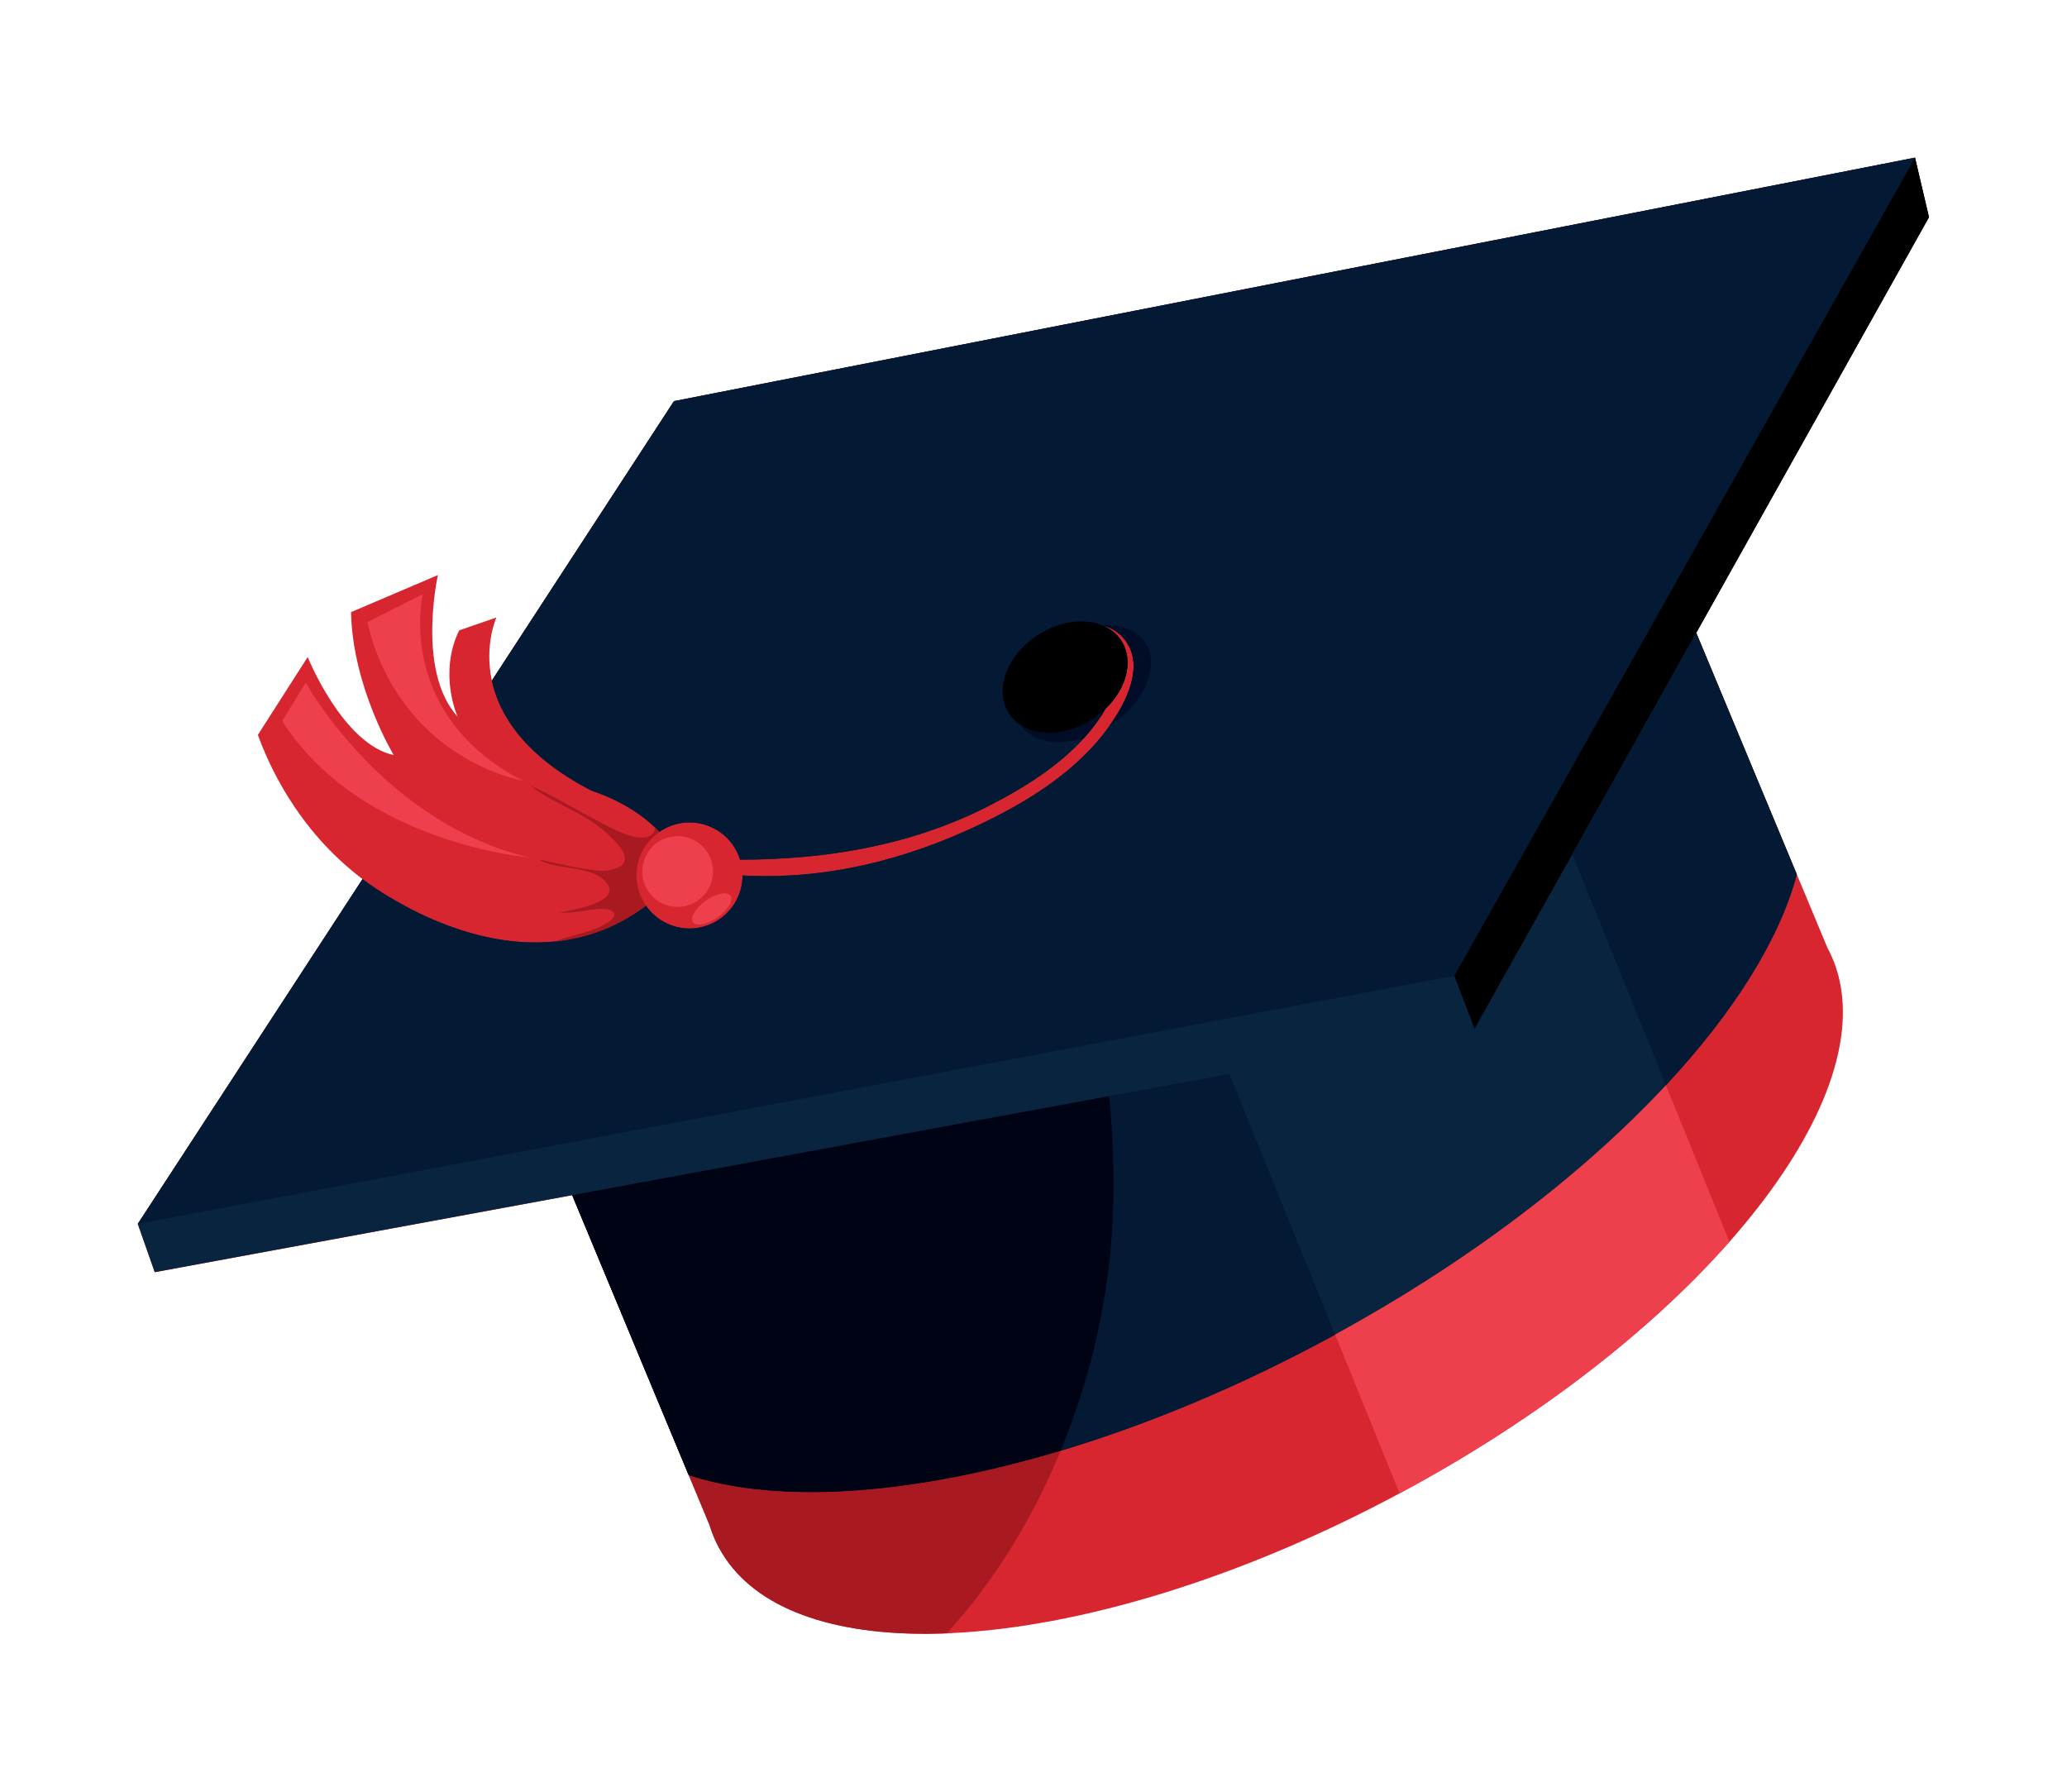 <svg version="1.2" xmlns="http://www.w3.org/2000/svg" viewBox="0 0 2279 1975" width="2279" height="1975">
	<title>8e8d722b-6a0a-4da0-9ca2-3aba986f49e9</title>
	<style>
		.s0 { fill: #d72630 } 
		.s1 { fill: #09243f } 
		.s2 { fill: #041a34 } 
		.s3 { fill: #010d26 } 
		.s4 { fill: #000000 } 
		.s5 { fill: #000314 } 
		.s6 { fill: #a91921 } 
		.s7 { fill: #ee404c } 
	</style>
	<g id="BASE">
		<g id="&lt;Group&gt;">
			<path id="&lt;Path&gt;" class="s0" d="m2030.3 1092.8q0-0.1 0-0.2-0.1-1-0.3-2v-0.2q-0.2-1-0.3-1.9 0-0.2-0.1-0.3-0.1-1-0.3-1.9 0-0.2-0.1-0.3-0.1-1-0.4-2 0-0.1 0-0.1-0.6-3.2-1.4-6.4 0-0.1 0-0.1-0.3-1-0.5-2-0.1-0.2-0.1-0.4-0.3-0.8-0.5-1.6 0-0.3-0.1-0.5-0.2-0.8-0.5-1.5 0-0.3-0.1-0.6-0.2-0.7-0.5-1.4-0.1-0.4-0.2-0.7-0.2-0.7-0.4-1.4-0.1-0.3-0.2-0.6-0.3-0.7-0.5-1.5-0.1-0.2-0.2-0.5-0.3-0.9-0.7-1.8 0-0.1 0-0.1-0.4-1-0.7-2-0.1-0.2-0.2-0.4-0.3-0.8-0.6-1.6-0.1-0.3-0.3-0.6-0.2-0.7-0.5-1.3-0.2-0.4-0.3-0.8-0.3-0.5-0.5-1.1-0.2-0.4-0.4-0.8-0.2-0.5-0.5-1.1-0.2-0.4-0.3-0.8-0.3-0.6-0.6-1.1-0.1-0.4-0.3-0.8-0.3-0.6-0.6-1.2-0.2-0.3-0.4-0.7-0.3-0.6-0.6-1.2-0.1-0.3-0.3-0.6-0.5-1-1-1.9l-33.7-80.9q0 0 0 0l-110.9-266.3 256.6-458.2-15.4-65.6-1368.3 268.4-200.8 308.1c-8.6-39.9 5-69.6 5-69.6l-41.1 14.2c-23.2 48-1.7 95.1-1.7 95.1-45.6-50-21.7-156.1-21.7-156.1l-95.8 40.9c1.7 82.8 47.1 157.6 47.1 157.6-56.3-12.1-94.9-108.1-94.9-108.1-18.3 28.6-36.6 57.2-54.9 85.8 10.5 28.9 41.4 103.1 115.4 159l-247.8 380.1 18.7 53.2 460.3-84.9 120.2 288.8 31.2 74.9q3.9 13 10.4 25c34.5 63.8 117.1 94.8 227 94.8q1.4 0 2.8 0 7.8-0.1 15.8-0.3 0.4 0 0.8 0 0.6 0 1.3-0.1 1.7 0 3.5-0.1 1.7-0.1 3.4-0.1h0.3q0.4-0.1 0.8-0.1c140.4-6.5 319.3-59.5 498.1-155.9q1.1-0.6 2.2-1.2c147.9-80 271.1-176.4 356-272q0 0 0.1 0 1-1.2 2.1-2.4c88-99.7 134.3-198.3 123.4-276z"/>
			<path id="&lt;Path&gt;" class="s1" d="m2126.8 239.4l-15.4-65.6-1368.3 268.4-200.8 308.1c8 37 35.1 82.7 110.1 121.4 0 0 40.2 11.9 69.5 40.2q2.5 2.5 5 5.2 3.3-2.4 7.1-4.2c9.6-4.9 19.9-6.8 29.9-6.2q0.1 0 0.1 0c20 1.4 38.8 12.9 48.4 32.1q2.2 4.4 3.6 8.9c93.9-0.2 185.3-15 269.7-57q2.7-1.4 5.5-2.8c37.3-19.1 75.4-42.8 104.1-74.4q3.4-3.9 6.7-7.8c4.8-6 9.4-12.2 13.5-18.7q1.8-2.8 3.7-6.1c23.2-22.4 31-53.2 17-74.7-5-7.8-12.4-13.5-21.2-17q-0.1-0.1-0.3-0.1 0.2 0 0.4 0.1c11.7 2.9 22 9.7 28.8 21.6 15.4 26.7-1.5 62.5-20.6 89.3-5.2 7.4-10.6 14.1-15.6 19.7q-1.4 1.6-2.7 3c-30.1 32.9-68.5 57.7-108.1 77.9q-7.9 4-15.8 7.8c-82.9 39.5-170.1 61.5-262.4 56.6 0 21.4-11.8 41.9-32.2 52.2-26.4 13.3-58 4.7-74.3-18.9-11.4 8.6-24.6 16.8-39.9 23.6q-4.2 1.8-8.4 3.5c-17.9 6.9-35.8 10.8-53.3 12.5-85.4 8.1-162-37.6-182.1-49.6-10.3-6.1-19.9-12.6-28.8-19.3l-247.8 380.1 18.7 53.2 460.3-84.9 120.2 288.8 8.4 20.1c38.2 12.5 83.7 18.6 134.6 18.6q7.4 0 15-0.1c2-0.1 4-0.2 6-0.2 3.1-0.1 6.2-0.2 9.3-0.4 2.5-0.1 5-0.2 7.5-0.4 2.7-0.1 5.4-0.3 8.1-0.4 2.8-0.2 5.6-0.5 8.4-0.7 2.5-0.2 5-0.3 7.5-0.6 3-0.2 6-0.5 9-0.8 2.4-0.3 4.7-0.5 7.1-0.7 3.1-0.4 6.3-0.7 9.5-1.1 2.3-0.3 4.6-0.5 6.9-0.8 3.2-0.4 6.4-0.9 9.7-1.3q3.4-0.5 6.9-1c3.3-0.5 6.5-1 9.8-1.5q3.6-0.5 7.2-1.1 4.8-0.8 9.6-1.6 3.8-0.7 7.6-1.4 4.7-0.8 9.4-1.7 4-0.8 8.1-1.6 4.4-0.9 8.9-1.8 4.4-0.9 8.9-1.9 4.1-0.9 8.3-1.8 4.9-1.1 9.8-2.2 3.7-0.9 7.4-1.8 5.5-1.3 11.1-2.7 3.1-0.8 6.3-1.6 6.2-1.6 12.5-3.3 2.5-0.6 5-1.3 7-1.9 14.1-3.9 1.8-0.5 3.5-1 8-2.3 16.2-4.8 0.3-0.1 0.7-0.2c95.2-28.6 196.2-70.4 297.1-125q2.8-1.5 5.6-3.1 2-1.1 3.9-2.2c4.8-2.6 9.6-5.2 14.3-7.9q10.2-5.7 20.3-11.6 1.5-0.9 3.1-1.8 9.7-5.6 19.3-11.4 7.7-4.6 15.4-9.3c6.2-3.8 12.4-7.7 18.5-11.6q2.6-1.6 5.2-3.2 8.6-5.5 17-11.1 2.9-1.9 5.9-3.8 8.4-5.6 16.6-11.2 2.5-1.7 5-3.4c5.9-4 11.6-8 17.4-12q5.2-3.7 10.4-7.5c4.1-2.9 8.2-5.8 12.2-8.8 3.6-2.6 7.2-5.3 10.7-7.9q8.7-6.5 17.2-13 1.5-1.2 3-2.3 7.9-6.1 15.6-12.2c5.8-4.7 11.6-9.3 17.2-13.9 2.7-2.2 5.3-4.4 8-6.7 4.2-3.5 8.4-7 12.6-10.6 2.7-2.3 5.4-4.6 8.1-7q4.5-3.9 9-7.9 5.3-4.6 10.4-9.3c3.9-3.6 7.8-7.1 11.6-10.6 4.7-4.4 9.2-8.7 13.8-13 1.6-1.6 3.2-3.1 4.8-4.7q3.3-3.2 6.6-6.5c1.4-1.3 2.7-2.7 4-4 4.5-4.5 9-8.9 13.3-13.4l0.3-0.3q5.6-5.8 11-11.5 1.5-1.7 3-3.3c74.9-80.4 125.3-160.8 144.3-232.4l-110.9-266.3z"/>
			<path id="&lt;Path&gt;" class="s2" d="m743.1 442.2l-200.8 308.1c8 37 35.1 82.7 110.1 121.4 0 0 40.2 11.9 69.5 40.2q2.5 2.5 5 5.2 3.3-2.4 7.1-4.2c9.6-4.9 19.9-6.8 29.9-6.2q0.1 0 0.1 0c20 1.4 38.8 12.9 48.4 32.1q2.2 4.4 3.6 8.9c93.9-0.2 185.3-15 269.7-57q2.7-1.4 5.5-2.8c37.3-19.1 75.4-42.8 104.1-74.4q3.4-3.9 6.7-7.8c4.8-6 9.4-12.2 13.5-18.7q1.8-2.8 3.7-6.1c23.2-22.4 31-53.2 17-74.7-5-7.8-12.4-13.5-21.2-17q-0.1-0.1-0.3-0.1 0.2 0 0.4 0.1c11.7 2.9 22 9.7 28.8 21.6 15.4 26.7-1.5 62.5-20.6 89.3-5.2 7.4-10.6 14.1-15.6 19.7q-1.4 1.6-2.7 3c-30.1 32.9-68.5 57.7-108.1 77.9q-7.9 4-15.8 7.8c-82.9 39.5-170.1 61.5-262.4 56.6 0 21.4-11.8 41.9-32.2 52.2-26.4 13.3-58 4.7-74.3-18.9-11.4 8.6-24.6 16.8-39.9 23.6q-4.2 1.8-8.4 3.5c-17.9 6.9-35.8 10.8-53.3 12.5-85.4 8.1-162-37.6-182.1-49.6-10.3-6.1-19.9-12.6-28.8-19.3l-247.8 380.1 455.6-85.8 607.3-114.4 117.5-22.2 271.2-51.1 107.2-190.3 136.6-242.7 264.1-468.9z"/>
			<path id="&lt;Path&gt;" class="s3" d="m1236.2 706.2c-5-7.8-12.4-13.5-21.2-17q-0.1-0.1-0.3-0.1c-16.5-6.5-38-5.2-58.3 4.2q-6.2 2.9-12.1 6.7c-34.2 22.2-48.5 60.9-31.9 86.5 3.3 5 7.4 9.1 12.2 12.3 12.7 19.1 41.1 24.1 70.7 14.7q3.4-3.9 6.7-7.8c4.8-6 9.4-12.2 13.5-18.7q1.8-2.8 3.7-6.1c23.2-22.4 31-53.2 17-74.7z"/>
			<path id="&lt;Path&gt;" class="s4" d="m1710.7 885.4l-107.2 190.3 22.3 58.3 107.7-192.3 136.7-244.1 256.6-458.2-15.4-65.6-264.1 468.9z"/>
			<path id="&lt;Path&gt;" class="s2" d="m1355.5 1183.9l-132.6 24.4-592 109.2 120.2 288.8 8.4 20.1c38.2 12.5 83.7 18.6 134.6 18.6q7.4 0 15-0.1c2-0.1 4-0.2 6-0.2 3.1-0.1 6.2-0.2 9.3-0.4 2.5-0.1 5-0.2 7.5-0.4 2.7-0.1 5.4-0.3 8.1-0.4 2.8-0.2 5.6-0.5 8.4-0.7 2.5-0.2 5-0.3 7.5-0.6 3-0.2 6-0.5 9-0.8 2.4-0.3 4.7-0.5 7.1-0.7 3.1-0.4 6.3-0.7 9.5-1.1 2.3-0.3 4.6-0.5 6.9-0.8 3.2-0.4 6.4-0.9 9.7-1.3q3.4-0.5 6.9-1c3.3-0.5 6.5-1 9.8-1.5q3.6-0.5 7.2-1.1 4.8-0.8 9.6-1.6 3.8-0.7 7.6-1.4 4.7-0.8 9.4-1.7 4-0.8 8.1-1.6 4.4-0.9 8.9-1.8 4.4-0.9 8.9-1.9 4.1-0.9 8.3-1.8 4.9-1.1 9.8-2.2 3.7-0.9 7.4-1.8 5.5-1.3 11.1-2.7 3.1-0.8 6.3-1.6 6.2-1.6 12.5-3.3 2.5-0.6 5-1.3 7-1.9 14.1-3.9 1.8-0.5 3.5-1 8-2.3 16.2-4.8 0.3-0.1 0.7-0.2c95.2-28.6 196.2-70.4 297.1-125q2.8-1.5 5.6-3.1z"/>
			<path id="&lt;Path&gt;" class="s5" d="m894.1 1645q7.4 0 15-0.1c2-0.1 4-0.2 6-0.2 3.1-0.1 6.2-0.2 9.3-0.4 2.5-0.1 5-0.2 7.5-0.4 2.7-0.1 5.4-0.3 8.1-0.4 2.8-0.2 5.6-0.5 8.4-0.7 2.5-0.2 5-0.3 7.5-0.6 3-0.2 6-0.5 9-0.8 2.4-0.3 4.7-0.5 7.1-0.7 3.1-0.4 6.3-0.7 9.5-1.1 2.3-0.3 4.6-0.5 6.9-0.8 3.2-0.4 6.4-0.9 9.7-1.3q3.4-0.5 6.9-1c3.3-0.5 6.5-1 9.8-1.5q3.6-0.5 7.2-1.1 4.8-0.8 9.6-1.6 3.8-0.7 7.6-1.4 4.7-0.8 9.4-1.7 4-0.8 8.1-1.6 4.4-0.9 8.9-1.8 4.4-0.9 8.9-1.9 4.1-0.9 8.3-1.8 4.9-1.1 9.8-2.2 3.7-0.9 7.4-1.8 5.5-1.3 11.1-2.7 3.1-0.8 6.3-1.6 6.2-1.6 12.5-3.3 2.5-0.6 5-1.3 7-1.9 14.1-3.9 1.8-0.5 3.5-1 8-2.3 16.2-4.8 0.3-0.1 0.7-0.2c35.9-86.8 55.7-180.1 57.9-268.7 1-38.3-0.1-79.9-4.4-122.3l-592 109.2 120.2 288.8 8.4 20.1c38.2 12.5 83.7 18.6 134.6 18.6z"/>
			<path id="&lt;Path&gt;" class="s2" d="m1836.8 1196.3c74.9-80.4 125.3-160.8 144.3-232.4l-110.9-266.3-136.7 244.1z"/>
			<path id="&lt;Path&gt;" class="s3" d="m1243.9 710.8c15.4 26.7-1.5 62.5-20.6 89.3q0.2-0.1 0.4-0.2c38.2-24.8 55.7-65.6 39.1-91.2-9.2-14.3-27.1-20.8-47.7-19.5 11.7 2.9 22 9.7 28.8 21.6z"/>
			<path id="&lt;Path&gt;" class="s6" d="m713.7 922.6c-16.3 5.2-50.8-15.7-64.7-23-21.3-11.1-41.7-23.8-63.8-33.2 26.5 20.7 61.8 30 86 54.2 6.5 6.5 22.2 19.7 16.7 30.4-3.5 6.7-18.5 9.5-25.2 9-22.9-1.7-45.7-7.9-68.3-12.4 18.6 12.6 64.1 5 76.5 29.2 9.3 18.4-42.2 27.2-54 28.9 14.2 1.9 30-3.2 44.5-3.8 8.4-0.4 14.3 1.5 15.7 4.7 1.3 2.8-0.9 6.6-7.8 10.9q-0.4 0.3-0.8 0.5c-15.5 9.2-34.4 12.1-51.3 17.8q-3.3 1.1-6.6 2.2c17.5-1.7 35.4-5.6 53.3-12.5q4.2-1.7 8.4-3.5c15.3-6.8 28.5-15 39.9-23.6q-2.3-3.3-4.2-7.1c-2.8-5.5-4.6-11.4-5.6-17.3q0 0 0 0c-3.3-21.8 5.9-44.1 24.5-56.9q-2.5-2.7-5-5.2c0.6 4.7-1.7 8.6-8.2 10.7z"/>
			<path id="&lt;Path&gt;" class="s7" d="m708.6 966.6q0 0 0 0c0.6 4 1.8 7.9 3.7 11.7 2.5 4.8 5.8 8.9 9.6 12.2 11.6 9.8 28.4 12.3 42.7 5.1 19.3-9.7 27-33.1 17.3-52.4-6.5-12.9-19.3-20.7-32.8-21.4q0 0 0 0c-5.4-0.2-10.8 0.6-16 2.6q-1.8 0.7-3.5 1.5c-15.4 7.8-23.5 24.5-21 40.7z"/>
			<path id="&lt;Path&gt;" class="s7" d="m764.2 1016.6c3.5 5 15.7 2.6 27.1-5.4 11.4-8.1 17.7-18.7 14.2-23.8-3.6-5-15.7-2.6-27.1 5.4-11.5 8.1-17.8 18.7-14.2 23.8z"/>
			<path id="&lt;Path&gt;" class="s7" d="m479.6 811.8q7.4 6.4 14.9 11.8c32.4 23.4 64.1 33.1 82.5 37.4-31.3-16.2-54.3-35.3-70.9-55.1-59.2-70.4-40-150.9-40-150.9l-60.9 30.7c4.5 20.8 20.2 79.5 74.4 126.1z"/>
			<path id="&lt;Path&gt;" class="s7" d="m455.2 883.9c-77.8-58.1-118.1-131.3-118.1-131.3l-26 42.2c33.8 53.1 83.1 87.6 130.4 110.1 73.1 34.6 141.5 40.3 141.5 40.3-50.1-12.1-92.7-35.2-127.8-61.3z"/>
			<path id="&lt;Path&gt;" class="s4" d="m1198.2 796.4q3.1-1.7 6.2-3.7c5.5-3.5 10.4-7.5 14.8-11.8 23.2-22.4 31-53.2 17-74.7-5-7.8-12.4-13.5-21.2-17q-0.1-0.1-0.3-0.1c-16.5-6.5-38-5.2-58.3 4.2q-6.2 2.9-12.1 6.7c-34.2 22.2-48.5 60.9-31.9 86.5 3.3 5 7.4 9.1 12.2 12.3 18.6 12.5 47.5 12 73.6-2.4z"/>
			<path id="&lt;Path&gt;" class="s6" d="m1046.8 1800.4q-1.4 0-2.9 0.1c52.8-57.8 94.9-127.1 125.5-201.1-100.7 30.2-194.8 45.6-275.3 45.6-50.9 0-96.4-6.1-134.6-18.6l22.8 54.8q3.9 13 10.4 25c34.5 63.8 117.1 94.8 227 94.8q1.4 0 2.8 0 5.9 0 11.8-0.2c1.4 0 2.7-0.1 4-0.1q0.4 0 0.8 0 0.6 0 1.3-0.1 1.7 0 3.5-0.1 1.7-0.1 3.4-0.1h0.3q0.4-0.1 0.8-0.1 0.8 0 1.6-0.1-1.6 0.1-3.2 0.2z"/>
			<path id="&lt;Path&gt;" class="s7" d="m1836.8 1196.4c-90 96.7-215.6 193.4-364.7 274.8l71 175q1.7-0.9 3.4-1.8 1.1-0.6 2.2-1.2c147.9-80 271.1-176.4 356-272q0 0 0.1 0 1-1.2 2.1-2.4h-0.1z"/>
		</g>
	</g>
</svg>